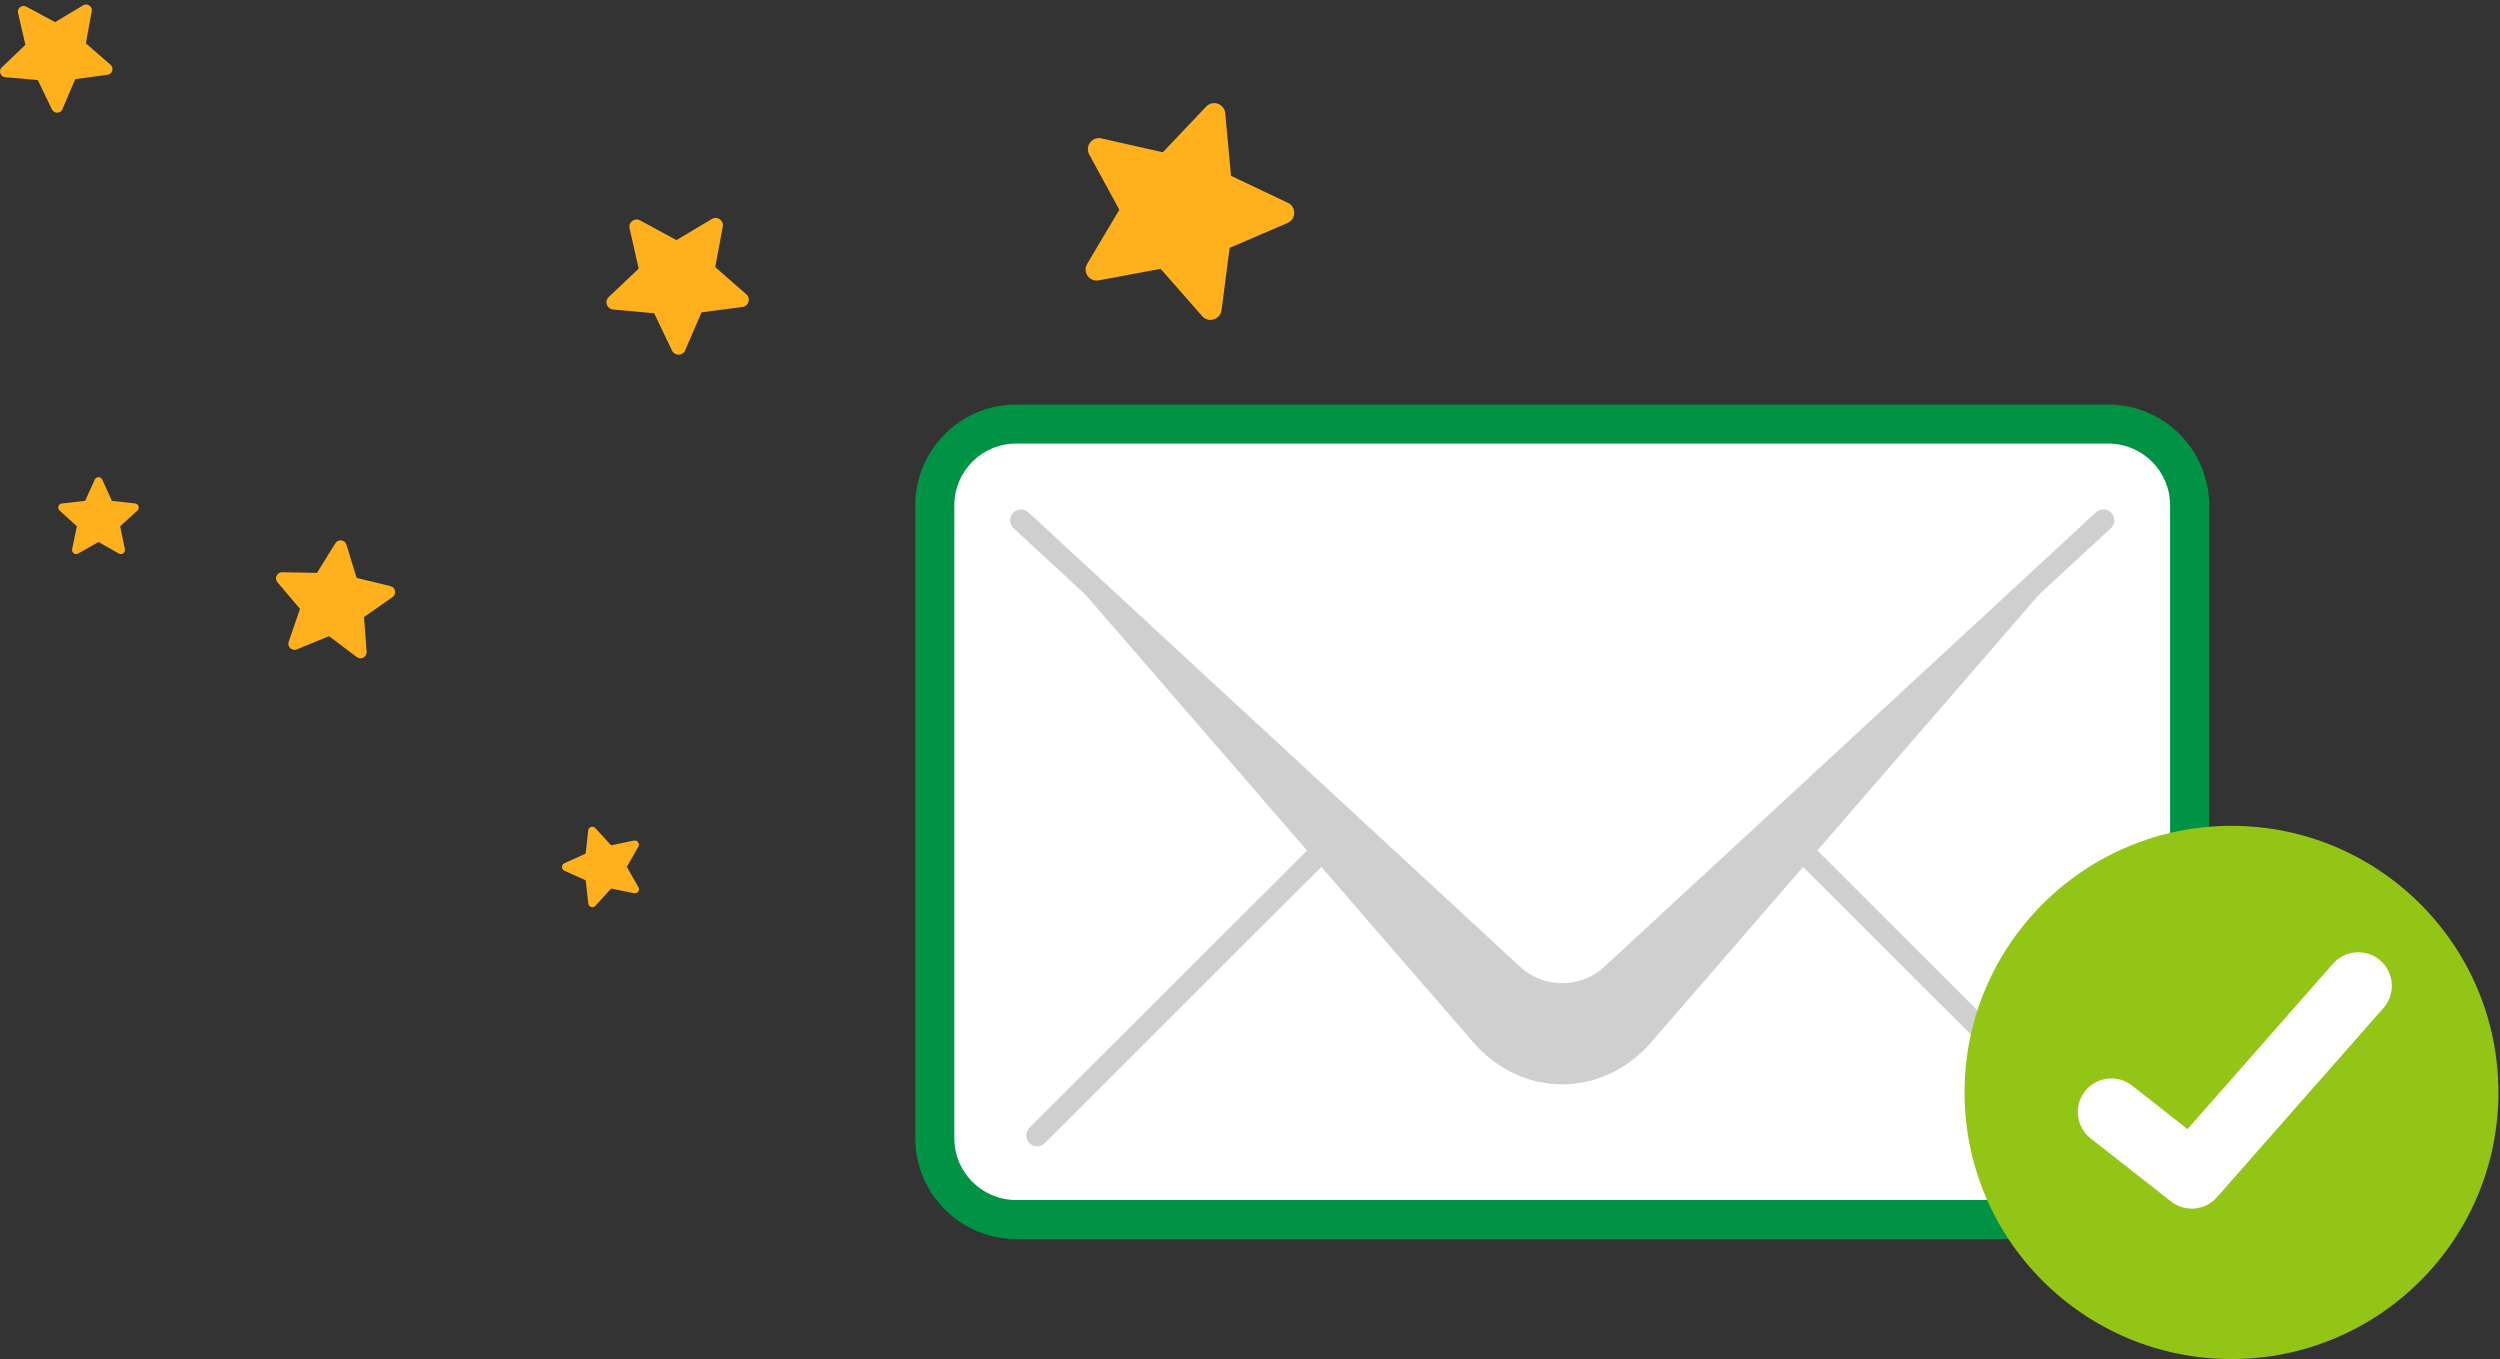 <?xml version="1.0" encoding="UTF-8"?>
<svg width="298px" height="162px" viewBox="0 0 298 162" version="1.1" xmlns="http://www.w3.org/2000/svg" xmlns:xlink="http://www.w3.org/1999/xlink">
    <rect x="0" y="0" width="298" height="162" fill="#333333" stroke="none"/>
    <!-- Generator: Sketch 49 (51002) - http://www.bohemiancoding.com/sketch -->
    <title>confirm-img</title>
    <desc>Created with Sketch.</desc>
    <defs>
        <path d="M87.809,57 L87.809,42.093 C87.809,42.093 32.517,57 0.588,0 C0.588,0 15.384,57 87.809,57" id="path-1"></path>
        <path d="M102.81,76 L102.81,66.694 C102.81,66.694 40.081,73.673 0.584,0 C0.584,0 23.043,73.673 102.81,76" id="path-3"></path>
        <path d="M114.81,98 L114.81,64.556 C114.81,64.556 46.43,70.778 0.587,0 C0.587,0 34.776,95.667 114.81,98" id="path-5"></path>
    </defs>
    <g id="Welcome" stroke="none" stroke-width="1" fill="none" fill-rule="evenodd">
        <g id="confirmation-email_payor" transform="translate(-163, -203)">
            <g id="confirm-img" transform="translate(163, 191)">
                <g id="Group-3" transform="translate(47, 99)">
                    <mask id="mask-2" fill="white">
                        <use xlink:href="#path-1"></use>
                    </mask>
                    <g id="Clip-2"></g>
                    <path d="M87.809,57 L87.809,42.093 C87.809,42.093 32.517,57 0.588,0 C0.588,0 15.384,57 87.809,57" id="Fill-1" mask="url(#mask-2)"></path>
                </g>
                <g id="Group-6" transform="translate(35, 34)">
                    <mask id="mask-4" fill="white">
                        <use xlink:href="#path-3"></use>
                    </mask>
                    <g id="Clip-5"></g>
                    <path d="M102.81,76 L102.81,66.694 C102.81,66.694 40.081,73.673 0.584,0 C0.584,0 23.043,73.673 102.81,76" id="Fill-4" mask="url(#mask-4)"></path>
                </g>
                <g id="Group-9" transform="translate(23, 0)">
                    <mask id="mask-6" fill="white">
                        <use xlink:href="#path-5"></use>
                    </mask>
                    <g id="Clip-8"></g>
                    <path d="M114.81,98 L114.81,64.556 C114.81,64.556 46.43,70.778 0.587,0 C0.587,0 34.776,95.667 114.81,98" id="Fill-7" mask="url(#mask-6)"></path>
                </g>
                <g id="Group-44" transform="translate(0, 12)">
                    <path d="M121.124,145.368 C115.778,145.368 111.428,141.024 111.428,135.682 L111.428,60.234 C111.428,54.893 115.778,50.548 121.124,50.548 L251.305,50.548 C256.652,50.548 261.002,54.893 261.002,60.234 L261.002,135.682 C261.002,141.024 256.652,145.368 251.305,145.368 L121.124,145.368 Z" id="Fill-10" fill="#FFFFFF"></path>
                    <path d="M251.305,48.223 L121.124,48.223 C114.494,48.223 109.1,53.611 109.1,60.234 L109.1,135.683 C109.1,142.305 114.494,147.693 121.124,147.693 L251.305,147.693 C257.936,147.693 263.331,142.305 263.331,135.683 L263.331,60.234 C263.331,53.611 257.936,48.223 251.305,48.223 M251.305,52.874 C255.375,52.874 258.675,56.169 258.675,60.234 L258.675,135.683 C258.675,139.747 255.375,143.043 251.305,143.043 L121.124,143.043 C117.055,143.043 113.756,139.747 113.756,135.683 L113.756,60.234 C113.756,56.169 117.055,52.874 121.124,52.874 L251.305,52.874" id="Fill-12" fill="#009245"></path>
                    <g id="Group-17" transform="translate(123.391, 97.665)">
                        <path d="M37.307,0.655 L0.235,37.684" id="Fill-14" fill="#FFFFFF"></path>
                        <path d="M37.307,0.655 L0.235,37.684" id="Stroke-16" stroke="#CFCFCF" stroke-width="2.591" stroke-linecap="round" stroke-linejoin="round"></path>
                    </g>
                    <g id="Group-21" transform="translate(211.083, 97.665)">
                        <path d="M0.649,0.655 L37.721,37.684" id="Fill-18" fill="#FFFFFF"></path>
                        <path d="M0.649,0.655 L37.721,37.684" id="Stroke-20" stroke="#CFCFCF" stroke-width="2.591" stroke-linecap="round" stroke-linejoin="round"></path>
                    </g>
                    <path d="M121.7,62.014 L175.56,124.184 C181.42,130.949 191.01,130.949 196.87,124.184 L250.731,62.014 L192.131,116.176 C188.792,119.262 183.638,119.262 180.3,116.176 L121.7,62.014 Z" id="Fill-22" fill="#CFCFCF"></path>
                    <g id="Group-27" transform="translate(121.062, 62.01)">
                        <path d="M129.668,0.004 L71.068,54.166 C67.73,57.252 62.575,57.252 59.237,54.166 L0.637,0.004" id="Fill-24" fill="#FFFFFF"></path>
                        <path d="M129.668,0.004 L71.068,54.166 C67.73,57.252 62.575,57.252 59.237,54.166 L0.637,0.004" id="Stroke-26" stroke="#CFCFCF" stroke-width="2.591" stroke-linecap="round" stroke-linejoin="round"></path>
                    </g>
                    <path d="M146.048,13.489 L146.738,20.958 L153.519,24.18 C154.544,24.667 154.516,26.134 153.473,26.582 L146.575,29.545 L145.602,36.983 C145.455,38.108 144.049,38.534 143.3,37.682 L138.348,32.044 L130.965,33.419 C129.849,33.627 129.008,32.424 129.589,31.449 L133.426,25.001 L129.835,18.414 C129.293,17.417 130.178,16.247 131.286,16.497 L138.611,18.15 L143.775,12.704 C144.555,11.88 145.944,12.36 146.048,13.489" id="Fill-28" fill="#FFB01D"></path>
                    <path d="M3.141,0.795 L6.57,2.638 L9.907,0.634 C10.411,0.331 11.038,0.764 10.933,1.342 L10.238,5.169 L13.177,7.72 C13.622,8.105 13.404,8.834 12.82,8.913 L8.962,9.436 L7.442,13.016 C7.212,13.557 6.451,13.575 6.194,13.045 L4.505,9.542 L0.626,9.204 C0.04,9.153 -0.213,8.435 0.213,8.029 L3.027,5.341 L2.15,1.551 C2.017,0.978 2.622,0.517 3.141,0.795" id="Fill-30" fill="#FFB01D"></path>
                    <path d="M76.301,26.27 L80.63,28.62 L84.862,26.102 C85.502,25.721 86.292,26.272 86.157,27.003 L85.257,31.84 L88.963,35.083 C89.523,35.573 89.243,36.495 88.505,36.592 L83.621,37.232 L81.677,41.754 C81.384,42.438 80.421,42.456 80.1,41.785 L77.98,37.343 L73.075,36.895 C72.333,36.827 72.017,35.918 72.558,35.406 L76.132,32.02 L75.043,27.221 C74.878,26.496 75.647,25.915 76.301,26.27" id="Fill-32" fill="#FFB01D"></path>
                    <path d="M12.188,57.168 L13.337,59.702 L16.105,60.01 C16.524,60.057 16.693,60.574 16.381,60.857 L14.322,62.732 L14.885,65.457 C14.97,65.868 14.529,66.188 14.163,65.981 L11.742,64.604 L9.322,65.981 C8.955,66.188 8.515,65.868 8.6,65.457 L9.162,62.732 L7.104,60.857 C6.793,60.574 6.961,60.057 7.379,60.01 L10.147,59.702 L11.296,57.168 C11.47,56.785 12.015,56.785 12.188,57.168" id="Fill-34" fill="#FFB01D"></path>
                    <path d="M76.095,100.917 L74.72,103.337 L76.101,105.753 C76.31,106.118 75.99,106.559 75.578,106.474 L72.849,105.916 L70.974,107.974 C70.691,108.285 70.173,108.118 70.126,107.7 L69.814,104.935 L67.276,103.791 C66.892,103.617 66.891,103.073 67.274,102.9 L69.811,101.749 L70.116,98.984 C70.162,98.566 70.679,98.397 70.964,98.708 L72.843,100.761 L75.57,100.197 C75.983,100.111 76.303,100.551 76.095,100.917" id="Fill-36" fill="#FFB01D"></path>
                    <path d="M41.294,64.921 L42.51,68.886 L46.544,69.867 C47.154,70.015 47.305,70.813 46.791,71.172 L43.391,73.553 L43.704,77.688 C43.751,78.313 43.039,78.703 42.537,78.325 L39.22,75.832 L35.378,77.407 C34.798,77.645 34.207,77.088 34.411,76.495 L35.761,72.573 L33.074,69.411 C32.668,68.933 33.015,68.2 33.643,68.211 L37.795,68.281 L39.975,64.752 C40.305,64.218 41.11,64.322 41.294,64.921" id="Fill-38" fill="#FFB01D"></path>
                    <path d="M297.81,130.22 C297.81,112.668 283.565,98.44 265.992,98.44 C248.419,98.44 234.174,112.668 234.174,130.22 C234.174,147.772 248.419,162 265.992,162 C283.565,162 297.81,147.772 297.81,130.22" id="Fill-40" fill="#93C516"></path>
                    <polyline id="Stroke-42" stroke="#FFFFFF" stroke-width="8" stroke-linecap="round" stroke-linejoin="round" points="251.674 132.548 261.256 140.068 281.105 117.509"></polyline>
                </g>
            </g>
        </g>
    </g>
</svg>